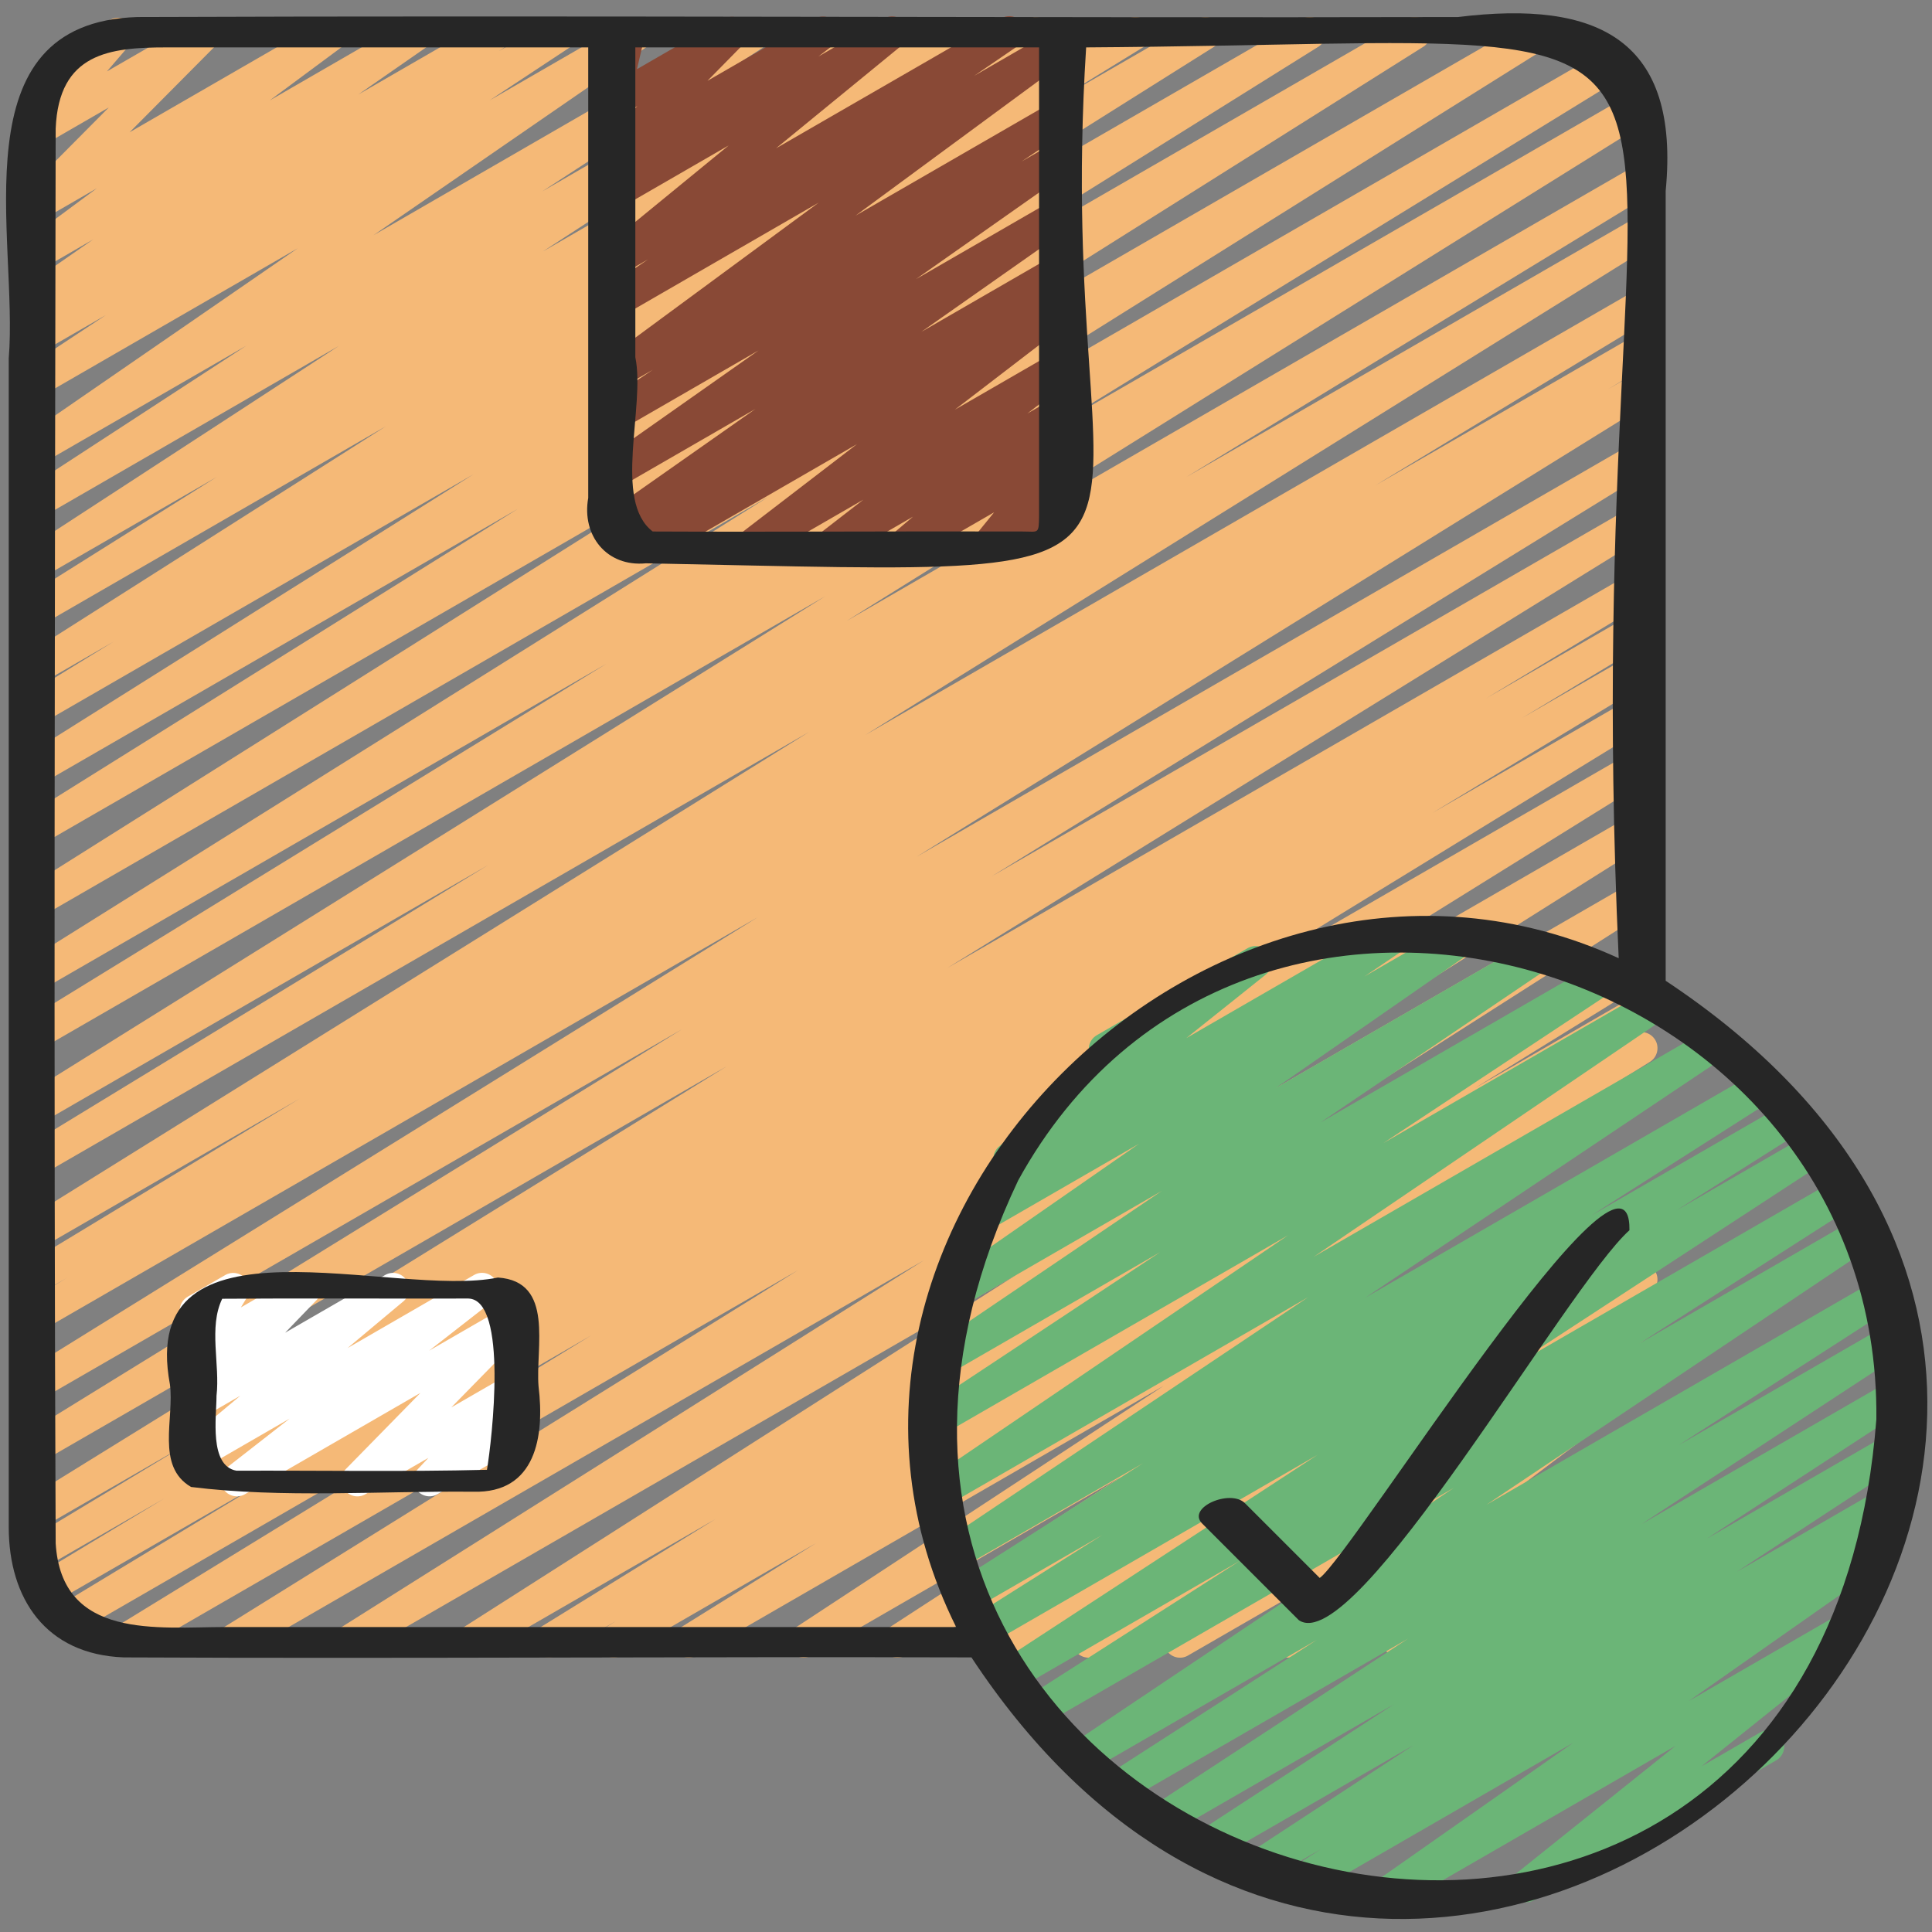 <svg id="Icons" viewBox="0 0 60 60" xmlns="http://www.w3.org/2000/svg"><rect x="0" y="0" width="60" height="60" fill="#808080" stroke="none"/><path d="m17.032 51.47c-.17 0-.336-.087-.43-.243-.14-.235-.065-.538.167-.683l5.458-3.372-7.328 4.23c-.235.139-.534.06-.678-.173-.141-.232-.07-.535.159-.682l17.198-10.967-20.477 11.821c-.235.139-.536.061-.678-.175-.141-.232-.069-.536.161-.681l18.11-11.406-21.238 12.262c-.237.137-.539.058-.679-.176-.141-.234-.067-.537.165-.682l17.838-11.094-20.683 11.941c-.238.137-.54.059-.68-.177s-.064-.539.168-.683l14.778-9.06-16.005 9.246c-.238.138-.54.058-.681-.179-.14-.235-.062-.54.172-.682l6.723-4.065-6.951 4.013c-.239.138-.542.059-.681-.179-.14-.236-.062-.541.173-.683l3.997-2.409-3.811 2.2c-.238.138-.54.058-.681-.179-.14-.236-.062-.54.173-.682l5.09-3.07-4.602 2.656c-.238.137-.54.058-.679-.176-.141-.234-.066-.538.166-.682l21.813-13.49-21.299 12.299c-.238.137-.54.059-.68-.177-.14-.234-.065-.538.167-.682l20.421-12.589-19.908 11.495c-.238.138-.54.059-.679-.176-.141-.234-.066-.538.165-.682l22.772-14.115-22.258 12.851c-.239.138-.542.059-.681-.179-.14-.236-.062-.541.173-.683l1.303-.783-.795.459c-.239.137-.541.058-.681-.178s-.062-.541.172-.683l8.534-5.166-8.025 4.634c-.238.137-.539.058-.679-.176-.141-.233-.067-.537.164-.682l24.362-15.165-23.847 13.77c-.238.137-.541.058-.68-.178-.14-.235-.064-.539.169-.682l14.395-8.778-13.884 8.016c-.238.137-.539.058-.679-.176-.141-.233-.067-.537.164-.681l24.866-15.506-24.351 14.06c-.238.137-.54.059-.68-.177s-.065-.539.168-.682l18.066-11.104-17.554 10.137c-.236.138-.537.059-.679-.175-.141-.233-.067-.537.163-.682l23.106-14.468-22.59 13.044c-.236.139-.537.061-.678-.175-.142-.232-.069-.536.161-.681l20.759-13.067-20.242 11.686c-.238.137-.539.058-.679-.175-.141-.234-.067-.537.164-.682l15.325-9.576-14.81 8.552c-.236.138-.537.061-.679-.175-.141-.233-.068-.536.162-.681l13.936-8.762-13.419 7.747c-.238.137-.54.059-.68-.177s-.065-.539.168-.682l2.763-1.696-2.251 1.299c-.236.138-.537.061-.678-.174-.141-.232-.07-.535.159-.681l11.222-7.13-10.703 6.18c-.236.139-.537.061-.679-.175-.141-.233-.068-.536.163-.682l5.967-3.749-5.451 3.146c-.235.136-.534.06-.676-.171s-.074-.533.152-.681l9.771-6.366-9.247 5.34c-.235.137-.534.061-.676-.171s-.074-.533.152-.681l6.896-4.494-6.373 3.68c-.232.137-.529.062-.673-.165-.144-.228-.082-.527.139-.68l8.501-5.859-7.966 4.599c-.234.135-.534.061-.676-.17-.142-.229-.075-.531.15-.68l2.535-1.675-2.01 1.16c-.235.137-.533.06-.676-.17-.142-.23-.075-.531.15-.681l.412-.271c-.206.062-.438-.021-.559-.213-.144-.226-.084-.525.137-.678l2.15-1.495-1.615.933c-.229.135-.522.063-.668-.158s-.093-.519.12-.676l2.28-1.689-1.732 1c-.215.127-.493.072-.646-.128-.152-.198-.135-.479.042-.657l2.705-2.724-2.101 1.213c-.209.123-.479.075-.635-.113-.155-.188-.153-.46.006-.646l.909-1.059c-.153-.017-.296-.104-.379-.247-.139-.239-.057-.545.183-.683l2.052-1.183c.209-.123.479-.075.635.113.155.188.153.46-.006.646l-.721.839 2.807-1.62c.215-.126.493-.071.646.128.152.198.135.479-.042.657l-2.706 2.724 6.079-3.509c.229-.133.522-.062.668.158.146.222.093.519-.12.676l-2.277 1.688 4.367-2.522c.23-.135.528-.062.672.165.144.226.084.525-.137.678l-2.148 1.493 4.047-2.336c.234-.137.532-.06.676.17.142.23.075.531-.15.681l-.206.136 1.708-.986c.233-.137.533-.062.676.17.142.229.075.531-.15.68l-2.531 1.672 4.368-2.521c.231-.136.53-.061.673.165.144.228.082.527-.139.68l-8.5 5.859 11.611-6.706c.235-.137.534-.061.676.171s.074.533-.152.681l-6.897 4.494 9.259-5.346c.235-.137.534-.061.676.171s.074.533-.152.681l-9.769 6.364 12.499-7.216c.237-.136.538-.06.679.175.141.233.068.536-.163.682l-5.978 3.757 7.99-4.614c.236-.136.537-.06.678.174.141.232.07.535-.159.681l-11.213 7.124 13.82-7.979c.236-.139.538-.06.68.177.14.235.065.539-.168.682l-2.784 1.71 4.449-2.568c.236-.136.538-.06.679.175.141.233.068.536-.162.681l-13.936 8.762 16.658-9.619c.236-.139.538-.059.679.175s.067.537-.164.682l-15.32 9.572 18.064-10.429c.236-.136.537-.06.678.175.142.232.069.536-.161.681l-20.756 13.065 24.112-13.921c.237-.136.538-.059.679.175s.067.537-.163.682l-23.1 14.463 24.928-14.394c.237-.139.539-.06.68.177.14.235.065.539-.168.682l-18.073 11.106 18.305-10.567c.236-.139.537-.06.679.176.141.233.067.537-.164.681l-24.867 15.506 24.429-14.104c.236-.139.54-.059.68.178.14.235.064.539-.169.682l-14.395 8.778 13.884-8.016c.236-.139.537-.06.679.176.141.233.067.537-.164.682l-24.362 15.165 23.848-13.769c.237-.139.54-.058.681.178.14.236.062.541-.172.683l-8.534 5.166 8.025-4.634c.237-.139.542-.059.681.179.14.236.062.541-.173.683l-1.303.783.795-.459c.236-.139.539-.06.679.176.141.234.066.538-.165.682l-22.772 14.115 22.259-12.851c.236-.138.538-.06.68.177.14.234.065.538-.167.682l-20.437 12.598 19.924-11.502c.236-.138.539-.059.679.176.141.234.066.538-.166.682l-21.813 13.49 21.301-12.298c.237-.14.54-.059.681.179.14.236.062.54-.173.682l-5.071 3.059 4.563-2.634c.237-.14.542-.059.681.179.14.236.062.541-.173.683l-3.963 2.388 3.455-1.994c.237-.139.54-.058.681.179.14.235.062.54-.172.682l-6.757 4.086 6.248-3.606c.236-.138.538-.06.68.177.14.235.064.539-.168.683l-14.771 9.055 14.259-8.232c.236-.138.537-.059.679.176.141.234.067.537-.165.682l-17.845 11.098 17.331-10.006c.237-.137.537-.06.678.175.141.232.069.536-.161.681l-18.104 11.401 17.587-10.153c.237-.137.536-.059.678.173.141.232.07.535-.159.682l-17.209 10.974 16.69-9.635c.236-.138.538-.059.68.176.14.235.065.539-.167.683l-5.443 3.363 4.931-2.847c.236-.139.538-.06.68.177.14.235.065.539-.168.682l-.457.281c.223-.098.493-.014.624.203.141.233.067.537-.164.682l-4.225 2.631 3.71-2.142c.235-.138.533-.06.676.17.142.23.075.532-.151.681l-11.455 7.521 10.931-6.311c.235-.136.534-.06.677.171.142.231.073.533-.154.681l-7.215 4.689 6.692-3.863c.235-.135.53-.062.673.166.144.228.081.527-.141.679l-8.77 6.009 8.237-4.756c.235-.137.534-.06.676.171s.074.531-.151.68l-2.297 1.505 1.772-1.023c.232-.135.529-.06.673.165.144.227.082.526-.139.679l-4.248 2.938 3.714-2.144c.226-.134.521-.064.667.157.146.22.095.516-.116.675l-4.418 3.323 3.867-2.232c.224-.13.511-.066.659.146s.111.502-.087.669l-3.229 2.727 2.657-1.533c.215-.127.495-.07.648.13.152.201.132.483-.048.659l-1.61 1.58.977-.563c.238-.14.545-.057.683.183.139.239.057.545-.183.683l-4.393 2.536c-.216.127-.496.07-.648-.13-.152-.201-.132-.483.048-.659l1.611-1.581-4.105 2.37c-.223.131-.51.066-.659-.146-.148-.212-.111-.502.087-.669l3.229-2.727-6.135 3.541c-.229.133-.521.064-.667-.157-.146-.22-.095-.516.116-.675l4.417-3.322-7.196 4.154c-.232.137-.527.062-.673-.165-.144-.227-.082-.526.139-.679l4.247-2.938-6.551 3.782c-.235.137-.533.061-.676-.171-.142-.23-.074-.531.151-.68l2.301-1.507-4.084 2.357c-.233.137-.529.062-.673-.166s-.081-.527.141-.679l8.771-6.01-11.872 6.854c-.235.137-.534.061-.677-.171-.142-.231-.073-.533.154-.681l7.216-4.69-9.6 5.542c-.236.137-.533.06-.676-.17-.142-.23-.075-.532.151-.681l11.453-7.521-14.499 8.371c-.238.137-.539.058-.679-.176-.141-.233-.067-.537.164-.682l4.22-2.628-6.037 3.485c-.238.137-.54.059-.68-.177s-.065-.539.168-.682l.345-.212-1.854 1.07c-.079.046-.165.067-.25.067z" fill="#f5b977"/><path d="m20.112 17.47c-.167 0-.33-.084-.425-.235-.143-.229-.077-.53.146-.681l.292-.194-.768.442c-.23.135-.527.062-.672-.164-.144-.226-.084-.524.135-.678l4.641-3.26-4.182 2.414c-.23.136-.527.062-.671-.163-.145-.226-.086-.524.133-.679l4.816-3.389-4.278 2.47c-.236.135-.532.06-.675-.168-.143-.229-.077-.53.146-.68l1.523-1.021-.995.574c-.228.135-.523.064-.669-.159-.145-.222-.091-.519.122-.676l6.694-4.93-6.147 3.55c-.229.137-.529.062-.673-.166s-.081-.528.141-.68l1.382-.943-.85.49c-.225.132-.513.066-.661-.148s-.107-.506.095-.671l3.919-3.209-3.353 1.936c-.227.133-.52.064-.666-.155s-.098-.514.112-.674l.481-.369c-.202.075-.437.015-.573-.162-.153-.197-.137-.479.039-.656l1.121-1.14-.515.297c-.174.101-.388.088-.548-.031s-.234-.322-.188-.516l.298-1.265c-.1-.04-.188-.113-.245-.213-.138-.24-.056-.546.184-.684l.502-.289c.175-.098.388-.086.549.032.159.119.233.322.188.516l-.236 1.005 2.701-1.559c.216-.126.492-.072.646.127.153.197.137.479-.039.656l-1.119 1.138 3.339-1.928c.227-.133.52-.064.666.155s.098.514-.112.674l-.446.343 2.037-1.176c.225-.132.513-.065.661.148s.107.506-.095.671l-3.92 3.209 6.993-4.035c.233-.135.529-.062.673.166s.081.528-.141.68l-1.373.938 2.468-1.425c.229-.133.523-.063.669.159.145.222.091.519-.122.676l-6.698 4.932 6.151-3.551c.234-.137.531-.061.675.168.143.229.077.53-.146.68l-1.523 1.021.995-.574c.232-.135.527-.062.671.163.145.226.086.524-.133.679l-4.812 3.385 4.273-2.467c.23-.136.527-.062.672.164.144.226.084.524-.135.678l-4.646 3.264 4.108-2.372c.234-.138.531-.061.675.168.143.229.077.53-.146.681l-.433.289c.204-.07.442.007.57.198.146.219.098.514-.111.674l-3.622 2.779 3.067-1.771c.226-.133.519-.065.665.154.146.218.099.513-.109.674l-1.37 1.061.814-.47c.224-.131.511-.065.659.146.148.212.111.502-.087.669l-.644.544.071-.041c.208-.123.473-.077.631.108.156.184.159.452.008.64l-.609.749c.23-.112.521-.031.653.199.139.239.057.545-.183.683l-2.312 1.335c-.208.121-.473.075-.631-.108-.156-.184-.159-.452-.008-.64l.607-.747-2.591 1.495c-.222.132-.51.067-.659-.146-.148-.212-.111-.502.087-.669l.642-.543-2.351 1.357c-.227.133-.519.065-.665-.154-.146-.218-.099-.513.109-.674l1.369-1.06-3.271 1.888c-.226.133-.519.065-.666-.155-.146-.219-.098-.514.111-.674l3.624-2.781-6.254 3.61c-.079.046-.165.067-.25.067z" fill="#894936"/><path d="m7.356 46.47c-.161 0-.318-.078-.415-.221-.146-.218-.1-.512.107-.674l1.947-1.519-2.695 1.556c-.224.132-.511.066-.66-.146-.148-.212-.109-.503.089-.67l1.735-1.451-1.185.684c-.215.126-.489.071-.644-.125s-.14-.476.034-.654l.973-1.009-.363.209c-.197.115-.446.08-.608-.083-.159-.164-.188-.415-.068-.61l.351-.572c-.124-.033-.235-.114-.304-.233-.139-.239-.057-.545.183-.683l1.161-.67c.196-.115.448-.08.608.084.159.163.188.414.068.609l-.189.311 1.738-1.004c.215-.125.489-.072.644.125.154.196.14.476-.034.654l-.974 1.011 3.101-1.79c.224-.132.512-.066.66.146s.109.503-.089.67l-1.733 1.45 3.927-2.268c.226-.133.517-.064.665.153.146.218.1.512-.107.674l-1.953 1.523 2.395-1.382c.216-.126.492-.072.646.126.152.198.137.479-.038.656l-2.314 2.362 1.707-.985c.214-.126.487-.073.642.122.154.193.143.472-.026.652l-.426.455c.183-.026.391.066.493.246.139.239.057.545-.183.683l-2.632 1.52c-.213.125-.487.074-.642-.122-.154-.193-.143-.472.026-.652l.332-.354-1.956 1.129c-.214.127-.491.072-.646-.126-.152-.197-.137-.478.038-.656l2.315-2.363-5.45 3.146c-.078.046-.165.067-.25.067z" fill="#fff"/><path d="m42.884 59.426c-.165 0-.326-.082-.422-.231-.144-.226-.084-.524.135-.678l6.261-4.394-8.326 4.808c-.235.137-.535.061-.677-.172s-.072-.534.156-.682l1.019-.655-1.878 1.084c-.235.138-.533.06-.676-.171-.142-.23-.074-.531.151-.68l5.285-3.465-6.323 3.65c-.235.137-.534.061-.676-.171-.142-.23-.074-.532.152-.681l6.226-4.061-7.112 4.105c-.235.137-.533.06-.676-.171-.142-.23-.074-.531.151-.68l8.073-5.291-8.919 5.148c-.236.137-.536.061-.677-.172-.142-.232-.072-.534.156-.681l6.61-4.258-7.176 4.143c-.236.135-.532.06-.675-.168-.143-.229-.077-.53.146-.68l11.957-8.015-12.756 7.364c-.236.139-.535.06-.677-.173s-.071-.534.157-.681l6.642-4.25-6.899 3.983c-.236.137-.535.06-.676-.171-.142-.23-.074-.532.152-.681l9.83-6.42-10.115 5.84c-.235.138-.537.06-.678-.174s-.069-.536.161-.682l3.941-2.49-3.904 2.254c-.235.138-.535.06-.678-.173-.141-.232-.07-.535.159-.682l5.688-3.629-5.602 3.234c-.236.136-.532.061-.675-.168s-.077-.53.146-.68l11.262-7.543-11.168 6.447c-.233.137-.53.062-.674-.167-.143-.228-.08-.528.143-.68l11.075-7.523-10.724 6.191c-.235.135-.534.062-.675-.17-.143-.229-.076-.53.148-.68l7.277-4.816-6.652 3.841c-.232.136-.53.062-.674-.167-.143-.229-.079-.529.144-.68l7.232-4.895-6.315 3.646c-.232.135-.528.063-.672-.165-.144-.226-.083-.525.137-.679l6.142-4.266-4.771 2.754c-.234.136-.531.061-.674-.168-.143-.228-.079-.528.144-.679l1.429-.965c-.206.062-.434-.013-.56-.196-.147-.217-.104-.51.101-.673l3.161-2.526c-.131-.029-.249-.112-.321-.237-.139-.239-.057-.545.183-.683l4.677-2.699c.225-.133.515-.065.663.15.147.217.104.51-.101.673l-2.461 1.967 6.287-3.63c.233-.137.53-.061.674.168.143.228.079.528-.144.679l-1.284.868 2.863-1.653c.23-.135.528-.062.672.165.144.226.084.525-.137.679l-6.146 4.269 8.079-4.664c.235-.135.531-.062.674.167s.079.529-.144.68l-7.228 4.892 8.706-5.026c.233-.137.533-.062.675.17.143.229.076.53-.148.68l-7.275 4.814 8.377-4.836c.234-.135.531-.062.674.167.143.228.08.528-.143.68l-11.076 7.523 12.337-7.122c.234-.137.532-.061.675.168s.077.53-.146.68l-11.258 7.541 12.191-7.039c.237-.136.536-.059.678.173.141.232.07.535-.159.682l-5.697 3.634 6.048-3.491c.237-.137.538-.06.678.174.141.233.069.536-.161.682l-3.928 2.481 4.119-2.378c.236-.138.534-.06.676.171s.074.532-.152.681l-9.84 6.427 10.154-5.862c.237-.136.536-.059.677.173.142.232.071.534-.157.681l-6.633 4.244 6.691-3.863c.234-.137.531-.061.675.168.143.229.077.53-.146.68l-11.957 8.015 12.062-6.964c.236-.137.536-.061.677.172.142.232.072.534-.156.681l-6.615 4.262 6.392-3.69c.235-.137.533-.061.676.171.142.23.074.531-.151.68l-8.078 5.295 7.726-4.46c.235-.137.535-.061.676.171.142.23.074.532-.152.681l-6.227 4.062 5.694-3.287c.235-.137.533-.06.676.171.142.23.074.531-.151.68l-5.28 3.461 4.55-2.626c.235-.137.535-.059.677.172.142.232.072.534-.156.682l-1.005.646.173-.1c.229-.135.527-.062.672.164.144.226.084.524-.135.678l-6.264 4.396 4.79-2.766c.225-.133.515-.065.663.15.147.216.104.509-.101.673l-4.952 3.967 1.818-1.05c.238-.14.545-.057.683.183.139.239.057.545-.183.683l-7.514 4.338c-.227.133-.516.064-.663-.15-.147-.216-.104-.509.101-.673l4.951-3.966-8.904 5.141c-.078.046-.165.067-.25.067z" fill="#6bb577"/><g fill="#262626"><path d="m3.843 51.472c8.772.041 17.551-.027 26.326 0 14.531 22.047 43.944-6.16 21.56-21.014 0-8.175 0-16.351 0-24.526.455-4.7-2.102-5.94-6.45-5.403-13.673.03-27.339-.052-41.013 0-5.624.172-3.685 6.862-3.995 10.607v36.286c0 2.227 1.152 3.959 3.572 4.05zm54.429-7.394c-1.894 24.642-36.988 14.374-26.651-7.42 7.064-12.847 26.806-6.898 26.651 7.42zm-38.541-32.983v-9.623h12.538v14.548c-.007.584-.015.486-.516.486-3.824-.012-7.671.018-11.482 0-1.247-.949-.223-3.875-.54-5.412zm-18.002-7.1c.096-2.352 1.685-2.523 3.433-2.523h13.106v13.992c-.21 1.166.577 2.15 1.791 2.03 19.076.373 12.587 1.032 13.672-16.022 23.292-.152 15.103-3.045 16.539 28.286-12.474-5.715-26.762 8.317-20.577 20.771-7.56 0-15.12 0-22.68 0-2.114 0-5.102.406-5.284-2.602-.063-14.629-.025-29.297 0-43.931z"/><path d="m5.931 46.179c2.855.355 5.864.12 8.765.148 1.949.053 2.219-1.725 2.029-3.272-.1-1.201.506-3.262-1.262-3.38-3.227.669-11.219-2.221-10.186 3.318.143 1.047-.446 2.545.655 3.185zm.793-2.829c.113-.98-.252-2.131.177-3.016 2.548-.019 5.095 0 7.643-.007 1.244.03.734 4.387.579 5.319-2.599.065-5.187.018-7.779.028-.857-.15-.62-1.681-.62-2.324z"/><path d="m40.987 49.007-2.323-2.323c-.453-.453-1.825.135-1.328.632l3 3c1.761 1.199 8.318-10.364 10.268-12.11.061-3.847-8.533 9.96-9.617 10.801z"/></g></svg>